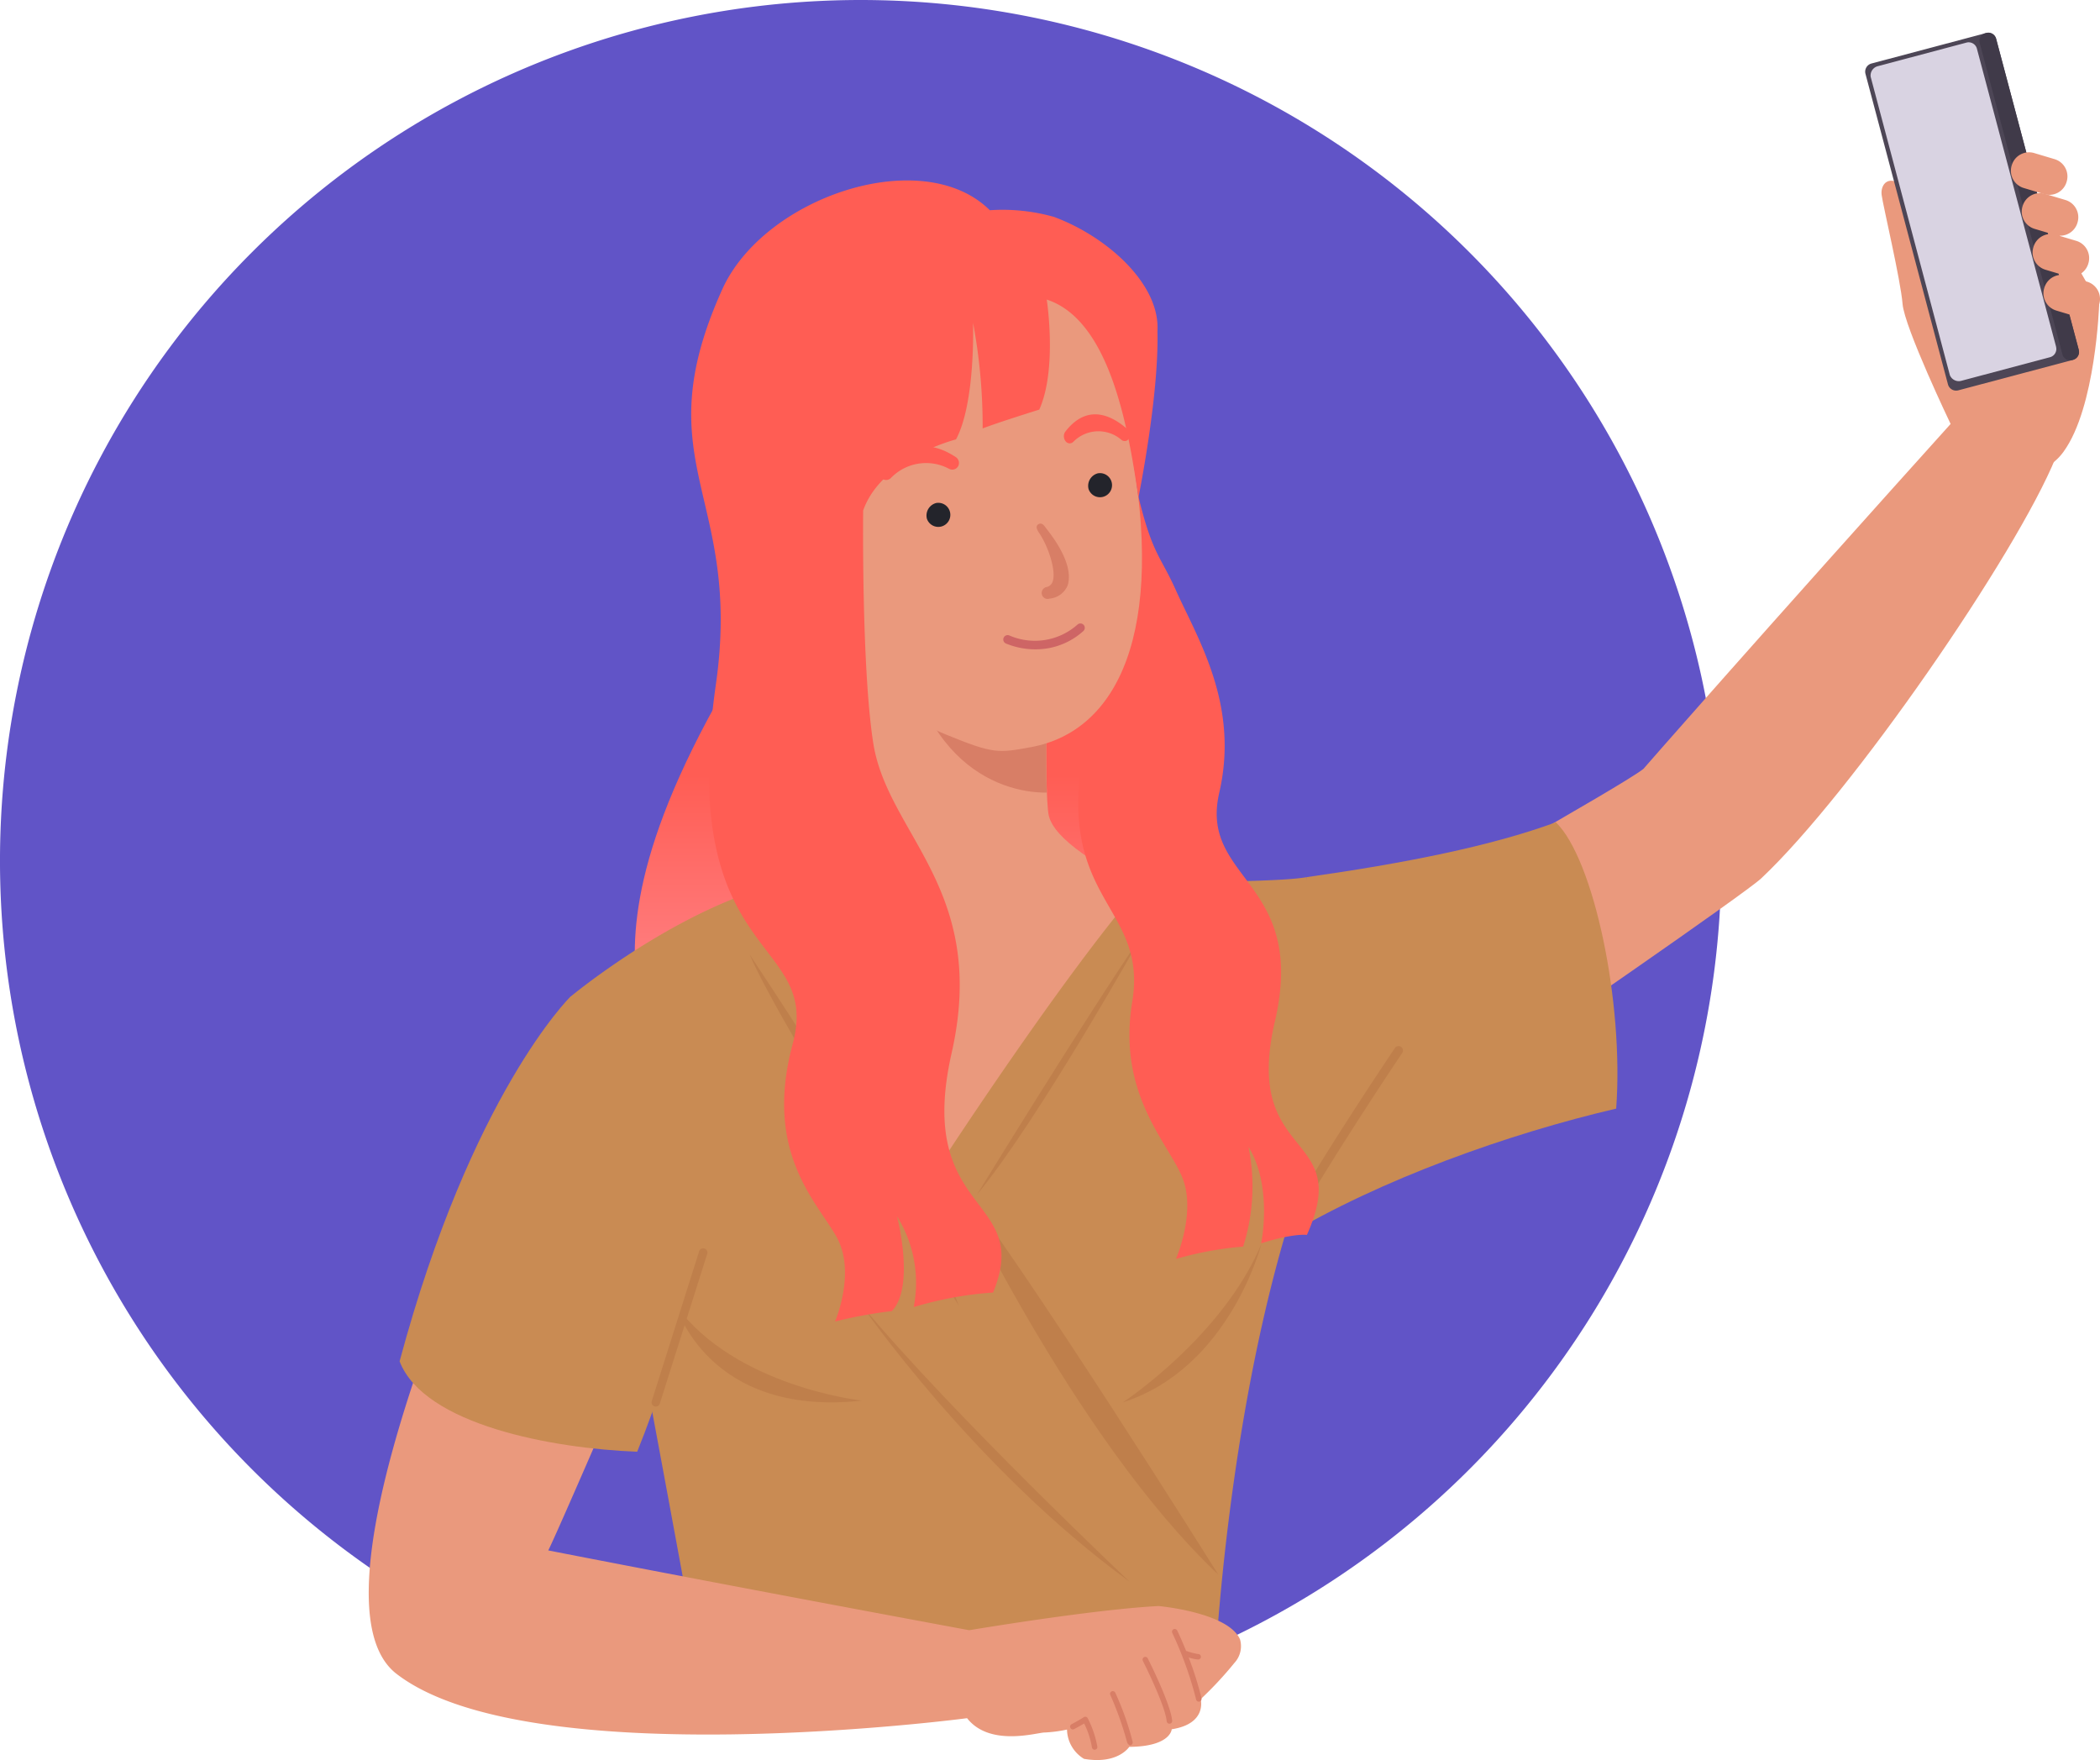 <svg id="Group_403" data-name="Group 403" xmlns="http://www.w3.org/2000/svg" xmlns:xlink="http://www.w3.org/1999/xlink" width="196.58" height="164.74" viewBox="0 0 196.58 164.74">
  <defs>
    <linearGradient id="linear-gradient" x1="0.5" x2="0.5" y2="1" gradientUnits="objectBoundingBox">
      <stop offset="0.352" stop-color="#ff5d54"/>
      <stop offset="0.866" stop-color="#ff8d94"/>
    </linearGradient>
  </defs>
  <path id="Path_1265" data-name="Path 1265" d="M384.617,311.474a80.566,80.566,0,1,0-80.566,80.567,80.565,80.565,0,0,0,80.566-80.567Z" transform="translate(-223.485 -230.908)" fill="#6154c7"/>
  <path id="Path_1266" data-name="Path 1266" d="M337.729,294.4H303.222c-.4,5.026-2.874,11.743-2.874,11.743-8.546,15.438-7.94,23.218-7.149,28.23s-2.242,12.082-2.242,12.082h46.772V294.4Z" transform="translate(-233.355 -240.196)" fill="url(#linear-gradient)"/>
  <path id="Path_1267" data-name="Path 1267" d="M333.61,294.438s-.553,20.013,0,22.138,4.137,4.567,11.248,8.15c0,0-7.131,26.566-20.509,26.288s-17.114-23.33-19.238-26.378c0,0,10.587-4.045,10.892-7.664.363-4.332,0-22.534,0-22.534Z" transform="translate(-235.426 -240.202)" fill="#ea997d"/>
  <path id="Path_1268" data-name="Path 1268" d="M321.976,294.438h14.1s-.381,13.961-.2,19.953c-4.586.036-13.5-3.08-13.9-19.953Z" transform="translate(-237.893 -240.202)" fill="#d87e66"/>
  <path id="Path_1269" data-name="Path 1269" d="M354.948,327.076c-2.892.534-15.211.454-15.211.454-7.383,8.441-18.814,25.988-18.814,25.988-10.392-15.233-18.112-24.992-18.112-24.992-8.82,3.1-16.8,9.76-16.8,9.76,2.081,7.973,10.68,55.008,12.778,66.538a81.1,81.1,0,0,0,14.409,1.286,80.264,80.264,0,0,0,33.3-7.184c.561-7.871,2.183-23.746,6.38-38.186,4.312-14.832,2.07-33.663,2.07-33.663Z" transform="translate(-232.632 -244.976)" fill="#c98b53"/>
  <path id="Path_1270" data-name="Path 1270" d="M327.645,359.363s11.54,24.926,25.125,37.719c0,0-18.333-29.278-25.125-37.719Z" transform="translate(-238.722 -249.699)" fill="#bf7f4b"/>
  <path id="Path_1271" data-name="Path 1271" d="M343.048,399.888s-16.486-15.562-25.058-25.85c0,0,10.551,15.3,25.058,25.85Z" transform="translate(-237.31 -251.846)" fill="#bf7f4b"/>
  <path id="Path_1272" data-name="Path 1272" d="M315.007,382.941s-11.821-1.282-17.409-8.9c0,0,2.968,10.485,17.409,8.9Z" transform="translate(-234.327 -251.846)" fill="#bf7f4b"/>
  <path id="Path_1273" data-name="Path 1273" d="M330.619,357.7s10.188-16.618,15.48-24.333c0,0-9.743,17.409-15.48,24.333Z" transform="translate(-239.157 -245.897)" fill="#bf7f4b"/>
  <path id="Path_1274" data-name="Path 1274" d="M346.608,382.121s9.3-6.108,12.958-14.8c0,0-2.968,11.6-12.958,14.8Z" transform="translate(-241.496 -250.863)" fill="#bf7f4b"/>
  <path id="Path_1275" data-name="Path 1275" d="M305.689,335.571s16.388,24.531,19.577,32.84c0,0-16.429-25.519-19.577-32.84Z" transform="translate(-235.51 -246.219)" fill="#bf7f4b"/>
  <path id="Path_1276" data-name="Path 1276" d="M399.527,309.307s10.007-11.484,30.647-34.387c0,0,7.443-.748,7.954,5.231-3.674,9.047-19.113,31.462-27.585,39.414-1.48,1.39-21.425,15.142-24.972,17.537-5.08-5.937-6.769-9.953-10.319-13.4,2.009-1.555,22.033-12.643,24.275-14.394Z" transform="translate(-245.686 -237.342)" fill="#ea997d"/>
  <path id="Path_1277" data-name="Path 1277" d="M364.335,359.859l2.07-33.663c9.081-1.287,17.238-2.889,23.328-5.135,3.551,3.449,6.38,16.847,5.646,26.8-10.023,2.335-22.015,6.592-31.044,12Z" transform="translate(-244.089 -244.096)" fill="#c98b53"/>
  <path id="Path_1278" data-name="Path 1278" d="M365.5,361.877c4.3-7.316,9.827-15.512,9.91-15.633a.414.414,0,0,0-.092-.561l-.019-.013a.413.413,0,0,0-.573.111c-.336.5-5.757,8.527-9.988,15.748a4.7,4.7,0,0,1,.762.347Z" transform="translate(-244.149 -247.686)" fill="#bf7f4b"/>
  <path id="Path_1279" data-name="Path 1279" d="M436.261,273.49s-4.327-9.042-4.5-11.246-1.831-9.2-1.958-10.192.673-2.089,2.295-.61,3.637,8.04,3.637,8.04l7.853-8.7,6.577,11.535s-.317,9.627-3.334,13.77c-3.732,5.127-10.567-2.594-10.567-2.594Z" transform="translate(-253.664 -233.806)" fill="#ea997d"/>
  <path id="Path_1280" data-name="Path 1280" d="M447.986,264.156a.792.792,0,0,1-.561.969l-10.707,2.844a.791.791,0,0,1-.968-.562l-7.721-29.062a.791.791,0,0,1,.562-.967l10.707-2.845a.791.791,0,0,1,.968.561l7.72,29.062Z" transform="translate(-253.403 -231.434)" fill="#4d4656"/>
  <path id="Path_1281" data-name="Path 1281" d="M449.831,264.2a.741.741,0,0,1-.527.907l-.095.026a.742.742,0,0,1-.908-.527l-7.747-29.157a.742.742,0,0,1,.527-.908l.1-.026a.742.742,0,0,1,.908.527l7.746,29.157Z" transform="translate(-255.236 -231.433)" fill="#403a49"/>
  <path id="Path_1282" data-name="Path 1282" d="M445.955,264.053a.8.8,0,0,1-.585.974l-8.271,2.2a.9.9,0,0,1-1.087-.53L428.6,238.779a.9.9,0,0,1,.68-1l8.272-2.2a.8.8,0,0,1,.99.555l7.416,27.915Z" transform="translate(-253.487 -231.588)" fill="#d9d3e2"/>
  <path id="Path_1283" data-name="Path 1283" d="M449.191,250.386a1.684,1.684,0,0,1-2.1,1.132l-1.907-.57a1.685,1.685,0,0,1-1.132-2.1l.011-.038a1.687,1.687,0,0,1,2.1-1.133l1.906.57a1.686,1.686,0,0,1,1.133,2.1l-.012.039Z" transform="translate(-255.741 -233.351)" fill="#ea997d"/>
  <path id="Path_1284" data-name="Path 1284" d="M450.381,254.865a1.685,1.685,0,0,1-2.1,1.132l-1.907-.57a1.686,1.686,0,0,1-1.133-2.1l.012-.039a1.687,1.687,0,0,1,2.1-1.132l1.907.57a1.686,1.686,0,0,1,1.132,2.1l-.012.039Z" transform="translate(-255.915 -234.006)" fill="#ea997d"/>
  <path id="Path_1285" data-name="Path 1285" d="M451.571,259.345a1.687,1.687,0,0,1-2.1,1.132l-1.907-.57a1.685,1.685,0,0,1-1.132-2.1l.011-.039a1.686,1.686,0,0,1,2.1-1.132l1.906.569a1.687,1.687,0,0,1,1.133,2.1l-.011.039Z" transform="translate(-256.089 -234.661)" fill="#ea997d"/>
  <path id="Path_1286" data-name="Path 1286" d="M452.761,263.824a1.686,1.686,0,0,1-2.1,1.132l-1.906-.57a1.687,1.687,0,0,1-1.133-2.1l.012-.039a1.686,1.686,0,0,1,2.1-1.132l1.906.569a1.687,1.687,0,0,1,1.133,2.1l-.012.039Z" transform="translate(-256.263 -235.317)" fill="#ea997d"/>
  <path id="Path_1287" data-name="Path 1287" d="M359.242,331.543c3.067-13.234-7.111-13.176-5.205-21.428s-2.049-14.45-4.094-19.016-2.727-2.8-5.711-20.157a23.67,23.67,0,0,0-1.695-5.74c-.3,3.334-4.31,9.209-6.824,13.753.732,4.09,6.864,17.219,5.349,28.84-1.647,12.638,6.255,13.2,4.826,21.909s3.448,13.246,4.716,16.5-.624,7.557-.624,7.557a32.029,32.029,0,0,1,6.291-1.155,18.5,18.5,0,0,0,.5-9.343c2.295,3.735,1.188,9.034,1.188,9.034,3.108-.972,4.281-.786,4.281-.786,4.424-9.863-6.063-6.732-3-19.966Z" transform="translate(-239.902 -235.925)" fill="#ff5d54"/>
  <path id="Path_1288" data-name="Path 1288" d="M304.774,280.757c2.544,12.65,13.3,20.11,18.987,22.439,4.467,1.83,4.891,1.752,7.977,1.186,8.126-1.491,12.649-10.789,9.251-28.606-4.1-21.492-12.151-21.829-22.6-19.91-13.575,2.492-16.544,10.307-13.612,24.892Z" transform="translate(-235.226 -234.451)" fill="#ea997d"/>
  <path id="Path_1289" data-name="Path 1289" d="M345.935,278.825a.465.465,0,0,0,.3-.236.738.738,0,0,0-.165-.881c-1.034-.89-3.494-2.694-5.773.217a.743.743,0,0,0-.028.882.477.477,0,0,0,.741.113,3.293,3.293,0,0,1,4.5-.213.477.477,0,0,0,.422.118Z" transform="translate(-240.55 -237.553)" fill="#ff5d54"/>
  <path id="Path_1290" data-name="Path 1290" d="M320.54,282.992a.635.635,0,0,1-.474-1.057c.986-1.1,3.417-3.425,6.952-1.113a.661.661,0,0,1,.281.851.634.634,0,0,1-.852.28,4.575,4.575,0,0,0-5.436.827.636.636,0,0,1-.471.212Z" transform="translate(-237.59 -238.065)" fill="#ff5d54"/>
  <path id="Path_1291" data-name="Path 1291" d="M338.332,295.339a2.03,2.03,0,0,0,1.732-1.262c.648-2.205-1.882-5.106-2.135-5.473-.177-.254-.393-.383-.647-.207s-.082.523.093.778c.832,1.2,1.644,3.563,1.27,4.588a.778.778,0,0,1-.608.5.568.568,0,0,0-.393.687.548.548,0,0,0,.687.393Z" transform="translate(-240.113 -239.306)" fill="#d87e66"/>
  <path id="Path_1292" data-name="Path 1292" d="M342.841,284.267a1.128,1.128,0,1,0,.866-1.467,1.211,1.211,0,0,0-.866,1.467Z" transform="translate(-240.942 -238.497)" fill="#23242b"/>
  <path id="Path_1293" data-name="Path 1293" d="M325.113,287.521a1.127,1.127,0,1,0,.867-1.467,1.212,1.212,0,0,0-.867,1.467Z" transform="translate(-238.348 -238.973)" fill="#23242b"/>
  <path id="Path_1294" data-name="Path 1294" d="M337.581,301.6a6.628,6.628,0,0,0,3.435-1.654.409.409,0,0,0-.58-.576,6,6,0,0,1-6.383,1.01.408.408,0,0,0-.3.761,7.212,7.212,0,0,0,3.825.459Z" transform="translate(-239.578 -240.905)" fill="#ce6565"/>
  <path id="Path_1295" data-name="Path 1295" d="M312.715,288.566s-.282-2.347-3.534-1.45c-3.144.867-1.708,8.593,1.352,9.43s3.681-2.879,3.681-2.879l-1.5-5.1Z" transform="translate(-235.763 -239.101)" fill="#ea997d"/>
  <path id="Path_1296" data-name="Path 1296" d="M327.224,253.474c-6.3-6.23-21.132-1.234-25.036,7.4-7.393,16.356,1.932,19.233-.6,36.968-3.75,26.275,9.94,23.468,7.187,33.67s2.318,14.819,4.129,18.107-.164,7.874-.164,7.874a43.137,43.137,0,0,1,5.319-.976c2.2-2.281.484-8.872.484-8.872a11.792,11.792,0,0,1,1.559,8.5,33.693,33.693,0,0,1,7.431-1.364c3.757-9.136-7.342-7.1-3.879-22.418s-6-20.422-7.339-29.025c-1.109-7.11-.943-21.751-.943-21.751,1.71-4.89,8.691-6.657,8.691-6.657,1.841-3.436,1.595-10.918,1.595-10.918a52.618,52.618,0,0,1,.9,9.89c1.5-.577,5.3-1.76,5.3-1.76,1.707-3.814.7-10.3.7-10.3,5.811,1.9,7.6,11.668,8.579,18.543,0,0,1.94-9.528,1.783-15.584.269-4.4-4.707-8.85-9.676-10.694a17.672,17.672,0,0,0-6.023-.627Z" transform="translate(-234.572 -233.802)" fill="#ff5d54"/>
  <path id="Path_1297" data-name="Path 1297" d="M319.93,409.183s-41.023,5.428-53.421-4.157c-10.178-7.869,12.895-54.8,12.895-54.8a35.368,35.368,0,0,1,6.89,5.958c3.688,4.023,7.072,8.278,7.072,8.278s-11.563,26.9-12.643,29.019c0,0,14.879,2.921,39.395,7.467,0,0,2.336,4.569-.187,8.232Z" transform="translate(-229.4 -248.363)" fill="#ea997d"/>
  <path id="Path_1298" data-name="Path 1298" d="M283.274,340.2c7.384-.747,13.8,11.554,13.8,19.071,0,0-3.816,14.323-7.532,23.5-7.906-.3-19.947-2.509-22.241-8.462,6.726-25.026,15.97-34.107,15.97-34.107Z" transform="translate(-229.895 -246.891)" fill="#c98b53"/>
  <path id="Path_1299" data-name="Path 1299" d="M295.327,382.593a.409.409,0,0,1-.12-.018.4.4,0,0,1-.259-.5l4.416-13.957a.4.4,0,1,1,.755.239L295.7,382.317a.4.4,0,0,1-.376.276Z" transform="translate(-233.936 -250.94)" fill="#bf7f4b"/>
  <path id="Path_1300" data-name="Path 1300" d="M329.41,409.255s11.542-1.946,17.732-2.266c0,0,6.524.58,7.631,3.126a2.3,2.3,0,0,1-.522,2.191,34.293,34.293,0,0,1-3.165,3.4s.643,2.3-2.709,2.816c0,0-.079,1.619-3.977,1.649,0,0-1.059,1.675-4.235,1.121a3.274,3.274,0,0,1-1.589-2.74,13.032,13.032,0,0,1-2.086.275c-.625-.03-5.273,1.449-7.371-1.478a5.484,5.484,0,0,1,.29-8.1Z" transform="translate(-238.693 -256.666)" fill="#ea997d"/>
  <path id="Path_1301" data-name="Path 1301" d="M354.566,416.3a.259.259,0,0,0,.191-.311,31.061,31.061,0,0,0-1.2-3.817,3.84,3.84,0,0,0,.89.192.257.257,0,0,0-.009-.515,5.415,5.415,0,0,1-1.046-.272l-.072-.009c-.463-1.15-.828-1.9-.836-1.915a.257.257,0,0,0-.482.172l.02.055a34.216,34.216,0,0,1,2.232,6.23.259.259,0,0,0,.311.191Z" transform="translate(-242.285 -257.035)" fill="#d87e66"/>
  <path id="Path_1302" data-name="Path 1302" d="M351.026,418.6a.258.258,0,0,0,.513-.048c-.147-1.615-2.2-5.673-2.285-5.845a.257.257,0,0,0-.48.176l.021.057c.021.042,2.092,4.137,2.231,5.659Z" transform="translate(-241.812 -257.482)" fill="#d87e66"/>
  <path id="Path_1303" data-name="Path 1303" d="M347.309,421.037a26.5,26.5,0,0,0-1.619-4.572.258.258,0,0,0-.484.169,30.781,30.781,0,0,1,1.6,4.5s.136.3.332.249a.285.285,0,0,0,.174-.343Z" transform="translate(-241.29 -258.031)" fill="#d87e66"/>
  <path id="Path_1304" data-name="Path 1304" d="M343.372,421.94a9.409,9.409,0,0,0-.9-2.672.258.258,0,0,0-.379-.095c-.267.188-1.129.652-1.138.657a.258.258,0,0,0-.128.287l.024.062a.257.257,0,0,0,.348.105c.029-.015.564-.3.935-.527a7.91,7.91,0,0,1,.727,2.215.257.257,0,1,0,.513-.032Z" transform="translate(-240.649 -258.442)" fill="#d87e66"/>
</svg>
